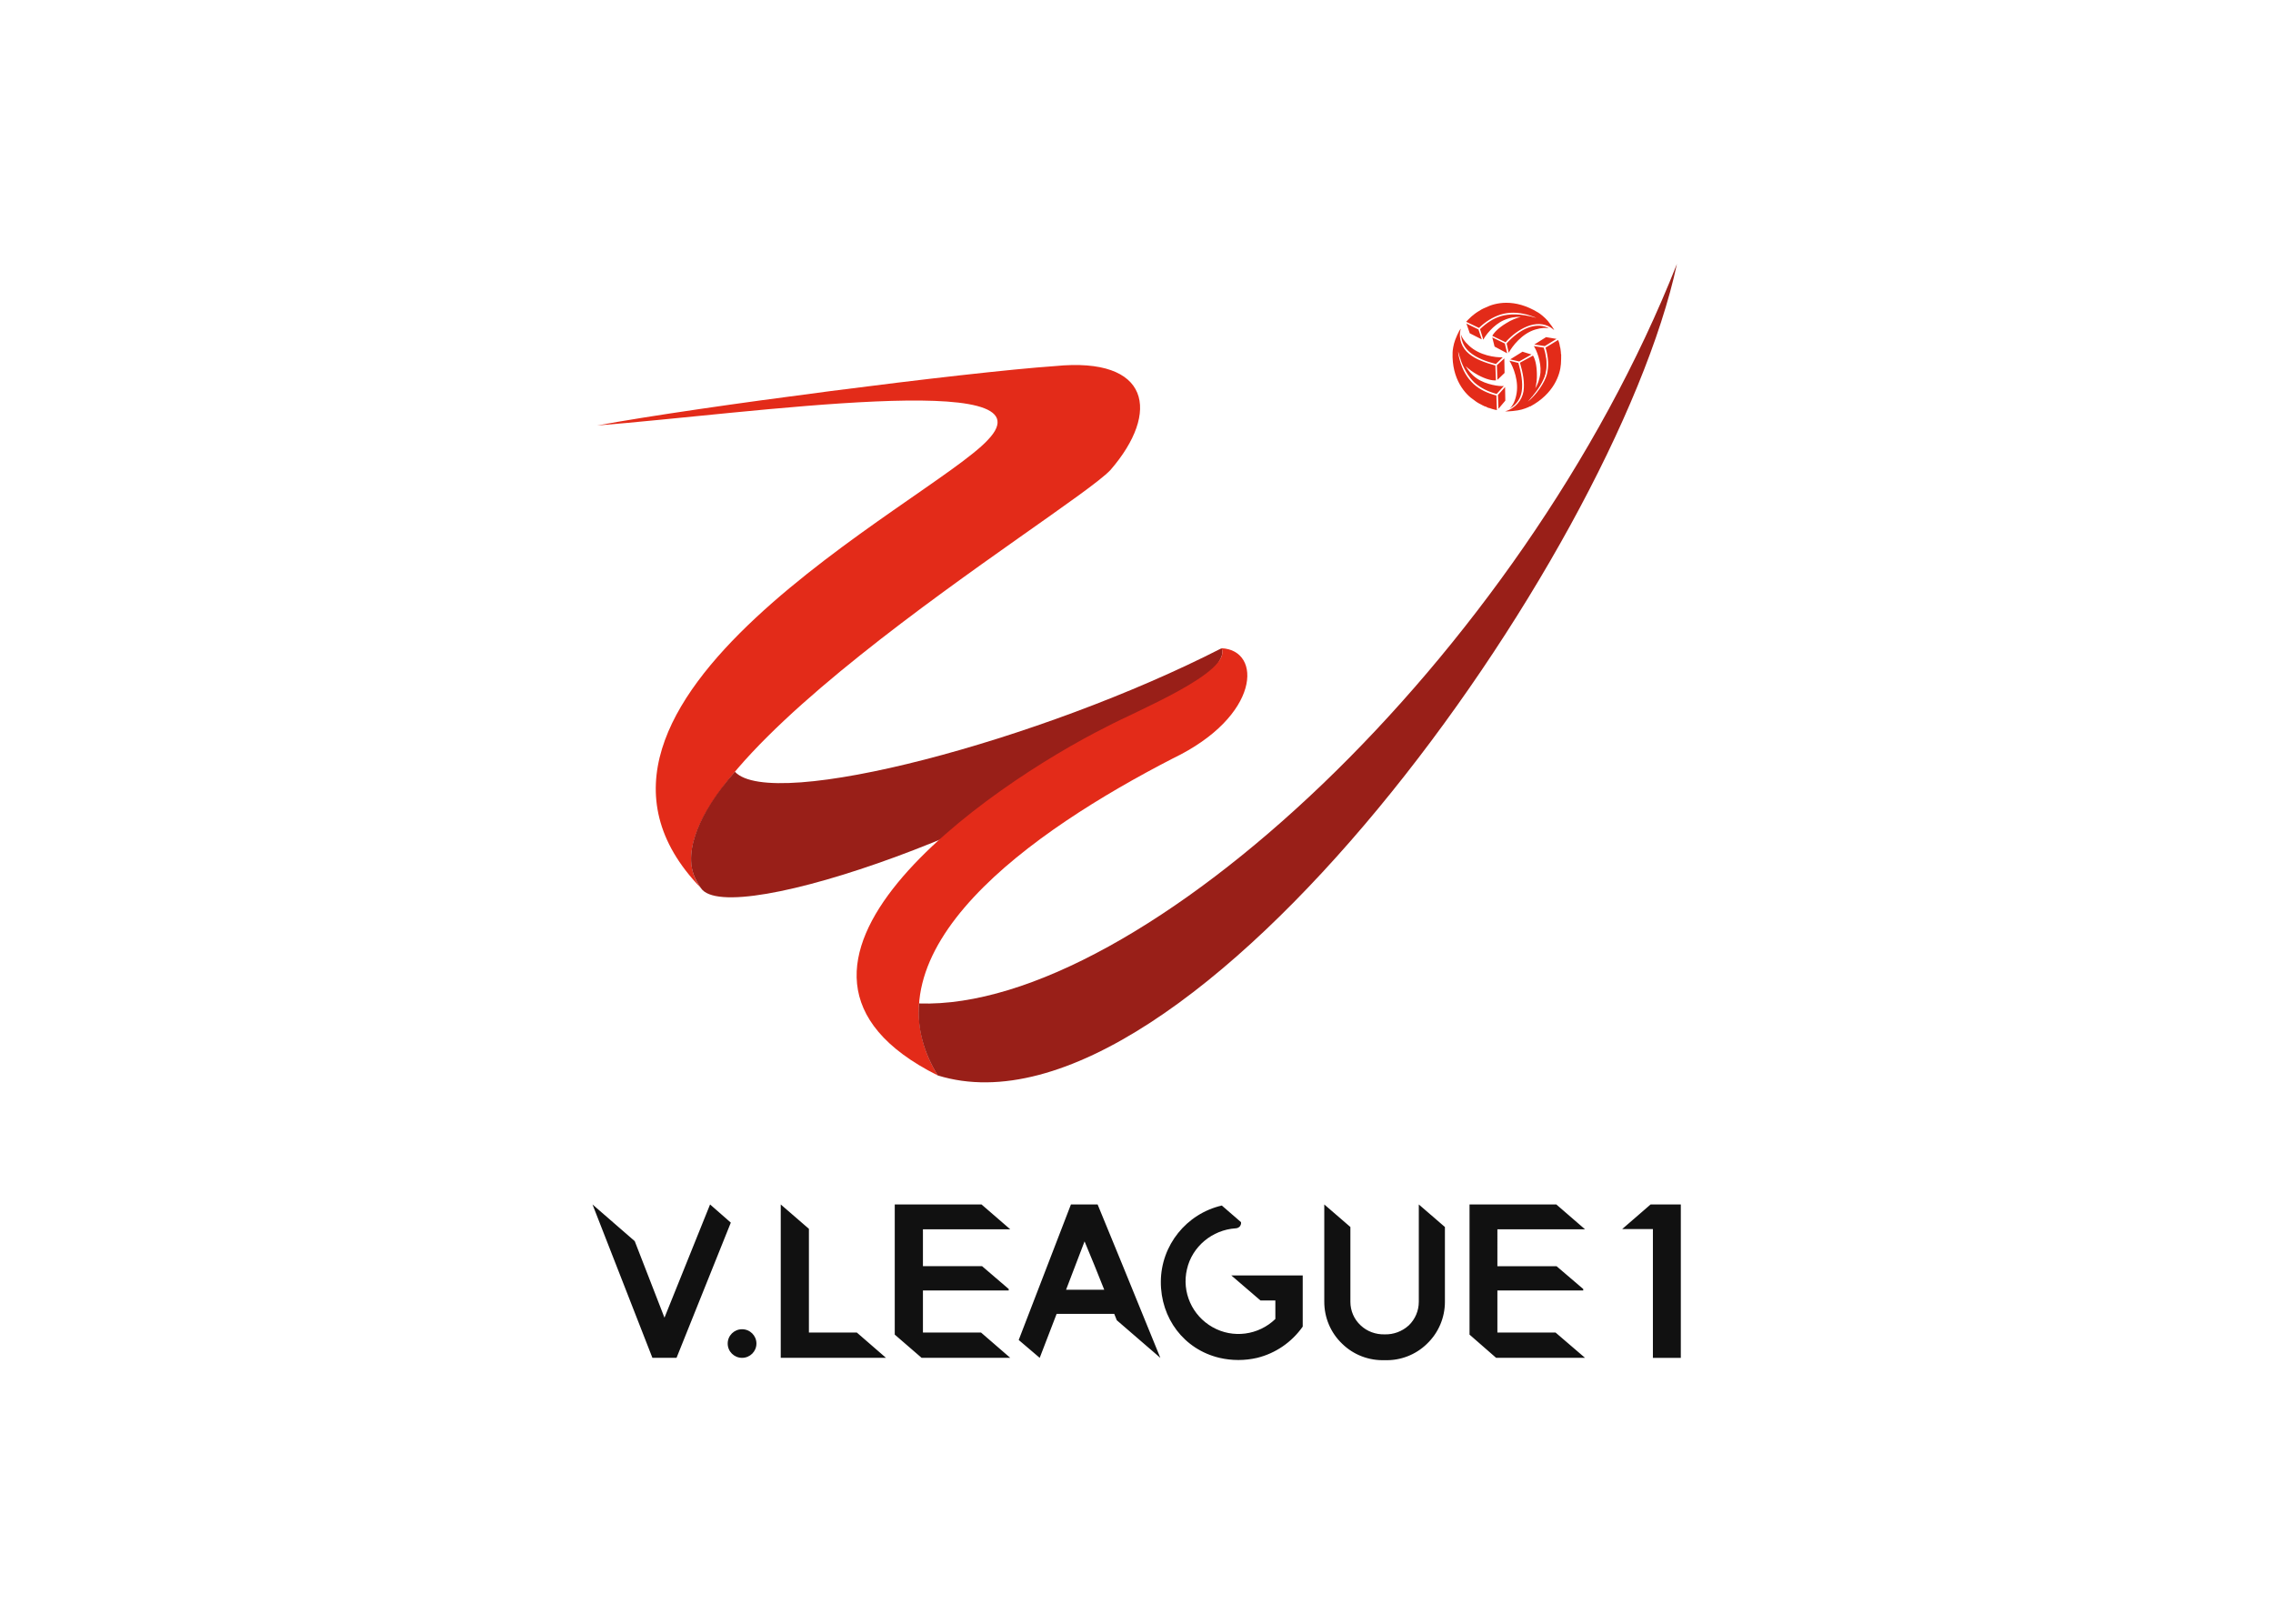 <svg clip-rule="evenodd" fill-rule="evenodd" stroke-linejoin="round" stroke-miterlimit="2" viewBox="0 0 560 400" xmlns="http://www.w3.org/2000/svg"><g transform="matrix(1.548 0 0 1.548 144.143 64.261)"><g fill-rule="nonzero"><path d="m1.919 26.2c16.058-2.983 58.784-8.481 72.884-9.456 15.163-1.511 16.794 7.338 8.809 16.546-6.324 6.721-78.064 49.636-65.187 66.51-28.497-29.432 36.521-61.419 45.659-71.283 10.927-11.365-37.874-4.236-62.165-2.317z" fill="#e32b19"/><path d="m18.425 99.8c4.365 6.721 53.524-10.56 74.236-28.04 1.59-1.303 9.982-7.786 8.64-10.112-28.656 14.676-71.581 26.041-77.457 19.647-2.486 2.814-7.169 8.84-6.97 14.219.039 1.512.576 2.933 1.551 4.286z" fill="#991f18"/><path d="m101.301 61.648c6.483.288 6.235 10.808-7.746 17.53-22.461 11.573-49.606 30.515-37.426 50.451-34.194-17.122 8.283-46.176 26.827-55.463 4.733-2.525 20.095-8.73 18.345-12.518z" fill="#e32b19"/><path d="m173.777.477c-24.739 62.682-85.482 118.881-120.621 117.698-.368 3.957.816 7.984 2.973 11.454 39.912 12.35 107.625-82.359 117.648-129.152z" fill="#991f18"/><path d="m152.668 14.01c-.05-.209-.09-.328-.09-.328.04.119.09.328.09.328zm-2.168 7.746v.039c.209-.208 1.143-1.183 1.959-2.933.04-.089.079-.169.119-.248 0 0 0-.04.04-.04.288-.815.368-1.511.328-2.685-.04-.537-.159-1.312-.278-1.879.159.815.447 2.854-.13 4.484-.527 1.591-1.75 2.934-2.038 3.262z" fill="#e32b19"/></g><path d="m146.672 13.155c.119-.159.288-.328.447-.487.935-.935 2.118-1.8 3.341-2.158 1.024-.288 2.039-.288 2.973.239-.487-.12-1.173-.12-2.157.169-2.198.646-3.709 2.684-4.276 3.708zm-.288 0 .367 1.551-1.998-1.064-.368-1.462zm-3.948-2.287c1.014-.975 2.118-1.71 3.341-2.078 1.263-.358 3.092-.448 5.628.288-.408-.199-.905-.328-1.352-.487-1.631-.448-3.053-.448-4.356-.04-1.272.408-2.406 1.144-3.43 2.118l-2.038-.974c.119-.13.368-.408.815-.816.08-.04.169-.169.249-.209.079-.039.159-.119.198-.159.13-.079.209-.169.329-.248.039 0 .079-.04.119-.08.05 0 .089-.079.129-.079.368-.249.776-.488 1.303-.696.736-.368 1.869-.736 3.261-.736 1.472 0 3.182.408 5.051 1.551.289.159 1.024.736 1.551 1.342.527.657.855 1.144 1.015 1.432l-.08-.04c-1.143-.984-2.486-1.064-3.749-.696-1.302.408-2.525 1.263-3.46 2.198-.169.169-.328.328-.447.497l-2.128-1.024c.328-.567.984-1.263 2.207-1.999.816-.527 1.671-.855 2.357-1.014-.766-.04-1.71.08-2.725.527-1.67.736-3.012 2.526-3.261 3.102zm2.685 5.747 1.183-1.094.04 2.317-1.144 1.104zm-.04 4.564c-1.342-.358-2.526-.935-3.51-1.79-.726-.696-1.541-1.79-2.158-3.46v-.08h-.039v-.089c-.16-.408-.289-.855-.408-1.342 0 .487.119.934.248 1.382.448 1.63 1.184 2.853 2.198 3.798.984.895 2.197 1.462 3.629 1.83l.08 2.326c-.159-.04-.527-.089-1.183-.328-.08 0-.199-.04-.289-.079-.079-.04-.159-.09-.238-.13-.12-.039-.249-.079-.368-.119-.04-.04-.08-.04-.12-.08-.039 0-.119-.039-.169-.079-.358-.169-.815-.408-1.263-.776-1.382-.895-3.579-3.301-3.42-7.586 0-.279.119-1.223.408-1.989.447-1.183.855-1.8.895-1.8-.448 1.631.208 3.103 1.302 3.998 1.064.894 2.575 1.421 4.206 1.869l.08 2.366c-.617.04-1.551-.159-2.854-.855-.815-.447-1.472-.934-1.959-1.422.368.647.895 1.343 1.75 1.949 1.472 1.024 3.669 1.313 4.325 1.223zm-.119-4.763c-1.591-.407-3.063-.974-4.117-1.839-.815-.686-1.352-1.581-1.432-2.844.169.487.488 1.054 1.263 1.75 1.671 1.591 4.246 1.909 5.379 1.869zm.328 4.932 1.133-1.263.04 2.158-1.094 1.302zm9.326-8.929-.606.368-1.263.776-1.67-.249 1.869-1.173zm-5.259 8.352c.208-1.382-.08-2.933-.567-4.564l2.078-1.133c.328.527.577 1.422.616 2.854.04.894-.079 1.71-.248 2.356.368-.606.696-1.422.815-2.486.159-1.71-.646-3.669-1.054-4.235l1.581.248c.497 1.631.577 2.973.249 4.236-.328 1.143-1.014 2.237-1.999 3.42l-.079.12-.08.039-.04.09-.576.686c1.431-1.173 2.654-3.013 3.022-4.315.318-1.263.279-2.645-.209-4.276l1.999-1.223c.08.159.209.487.288 1.054.04.119.08.249.08.328 0 .08.04.159.04.289 0 .119.039.198.039.367v.12c0 .079.04.159.04.159 0 .447 0 .944-.04 1.511-.119 1.671-1.103 4.723-4.892 6.762v-.04c-.288.169-1.143.527-1.958.656-1.263.199-2.039.159-2.039.159 1.681-.487 2.695-1.79 2.934-3.182zm-.687-4.762-1.431-.329 1.958-1.223 1.432.448zm-1.551-.12 1.422.358c.458 1.591.736 3.142.537 4.485-.169 1.103-.736 2.078-1.919 2.774.368-.328.776-.935 1.024-2.039.527-2.237-.447-4.564-1.064-5.578zm-6.851-5.916 1.92.945.526 1.581-1.909-.975z" fill="#e32b19"/><path d="m14.557 174.572h-3.838l-9.536-24.41 6.722 5.837 4.733 12.18 7.258-18.017 3.301 2.893zm21.069-4.027h7.627l4.643 4.027h-16.754v-24.41l4.484 3.878zm-10.639 4.027c-1.263 0-2.287-1.014-2.287-2.277 0-1.262 1.024-2.277 2.287-2.277s2.287 1.015 2.287 2.277c0 1.263-1.024 2.277-2.287 2.277zm28.786-14.586h9.416l4.236 3.629v.239h-13.652v6.691h9.247l4.653 4.027h-14.109l-4.276-3.698v-20.712h13.811l4.574 3.957h-13.9zm50.422-6.314c-.159.159-.408.288-.657.288-3.708.239-6.93 2.894-7.745 6.513-.855 3.629.815 7.378 4.076 9.217 3.222 1.83 7.299 1.303 9.993-1.302v-2.943h-2.366l-4.644-3.988h11.365v8.144c-1.75 2.486-4.315 4.246-7.248 4.971-1.959.458-4.037.458-5.996 0-5.668-1.342-9.376-6.313-9.337-12.14.04-5.787 4.077-10.798 9.705-12.101l3.052 2.645c.05.248-.039.487-.198.696zm29.799 18.663c-1.789 1.75-4.235 2.695-6.721 2.605-2.536.09-4.982-.855-6.772-2.605-1.839-1.75-2.853-4.156-2.853-6.682v-15.491l4.156 3.589v11.902c0 1.422.577 2.775 1.631 3.749 1.024.974 2.406 1.472 3.838 1.432 1.382.04 2.764-.458 3.828-1.432 1.014-.974 1.591-2.327 1.591-3.749v-15.491l4.156 3.589v11.902c0 2.526-1.024 4.932-2.854 6.682zm11.206-12.349h9.416l4.246 3.629v.239h-13.662v6.691h9.257l4.694 4.027h-14.15l-4.235-3.698v-20.712h13.811l4.574 3.957h-13.951zm29.193 14.586h-4.444v-20.492h-4.892l4.524-3.918h4.812zm-82.836 0-6.931-5.985-.407-1.015h-9.168l-2.694 7-3.341-2.843 8.312-21.567h4.246l3.987 9.704h-4.484l-1.581-3.828-2.943 7.696h6.075l-1.551-3.868h4.484zm11.981-20.612.855-.984z" fill="#111"/></g></svg>